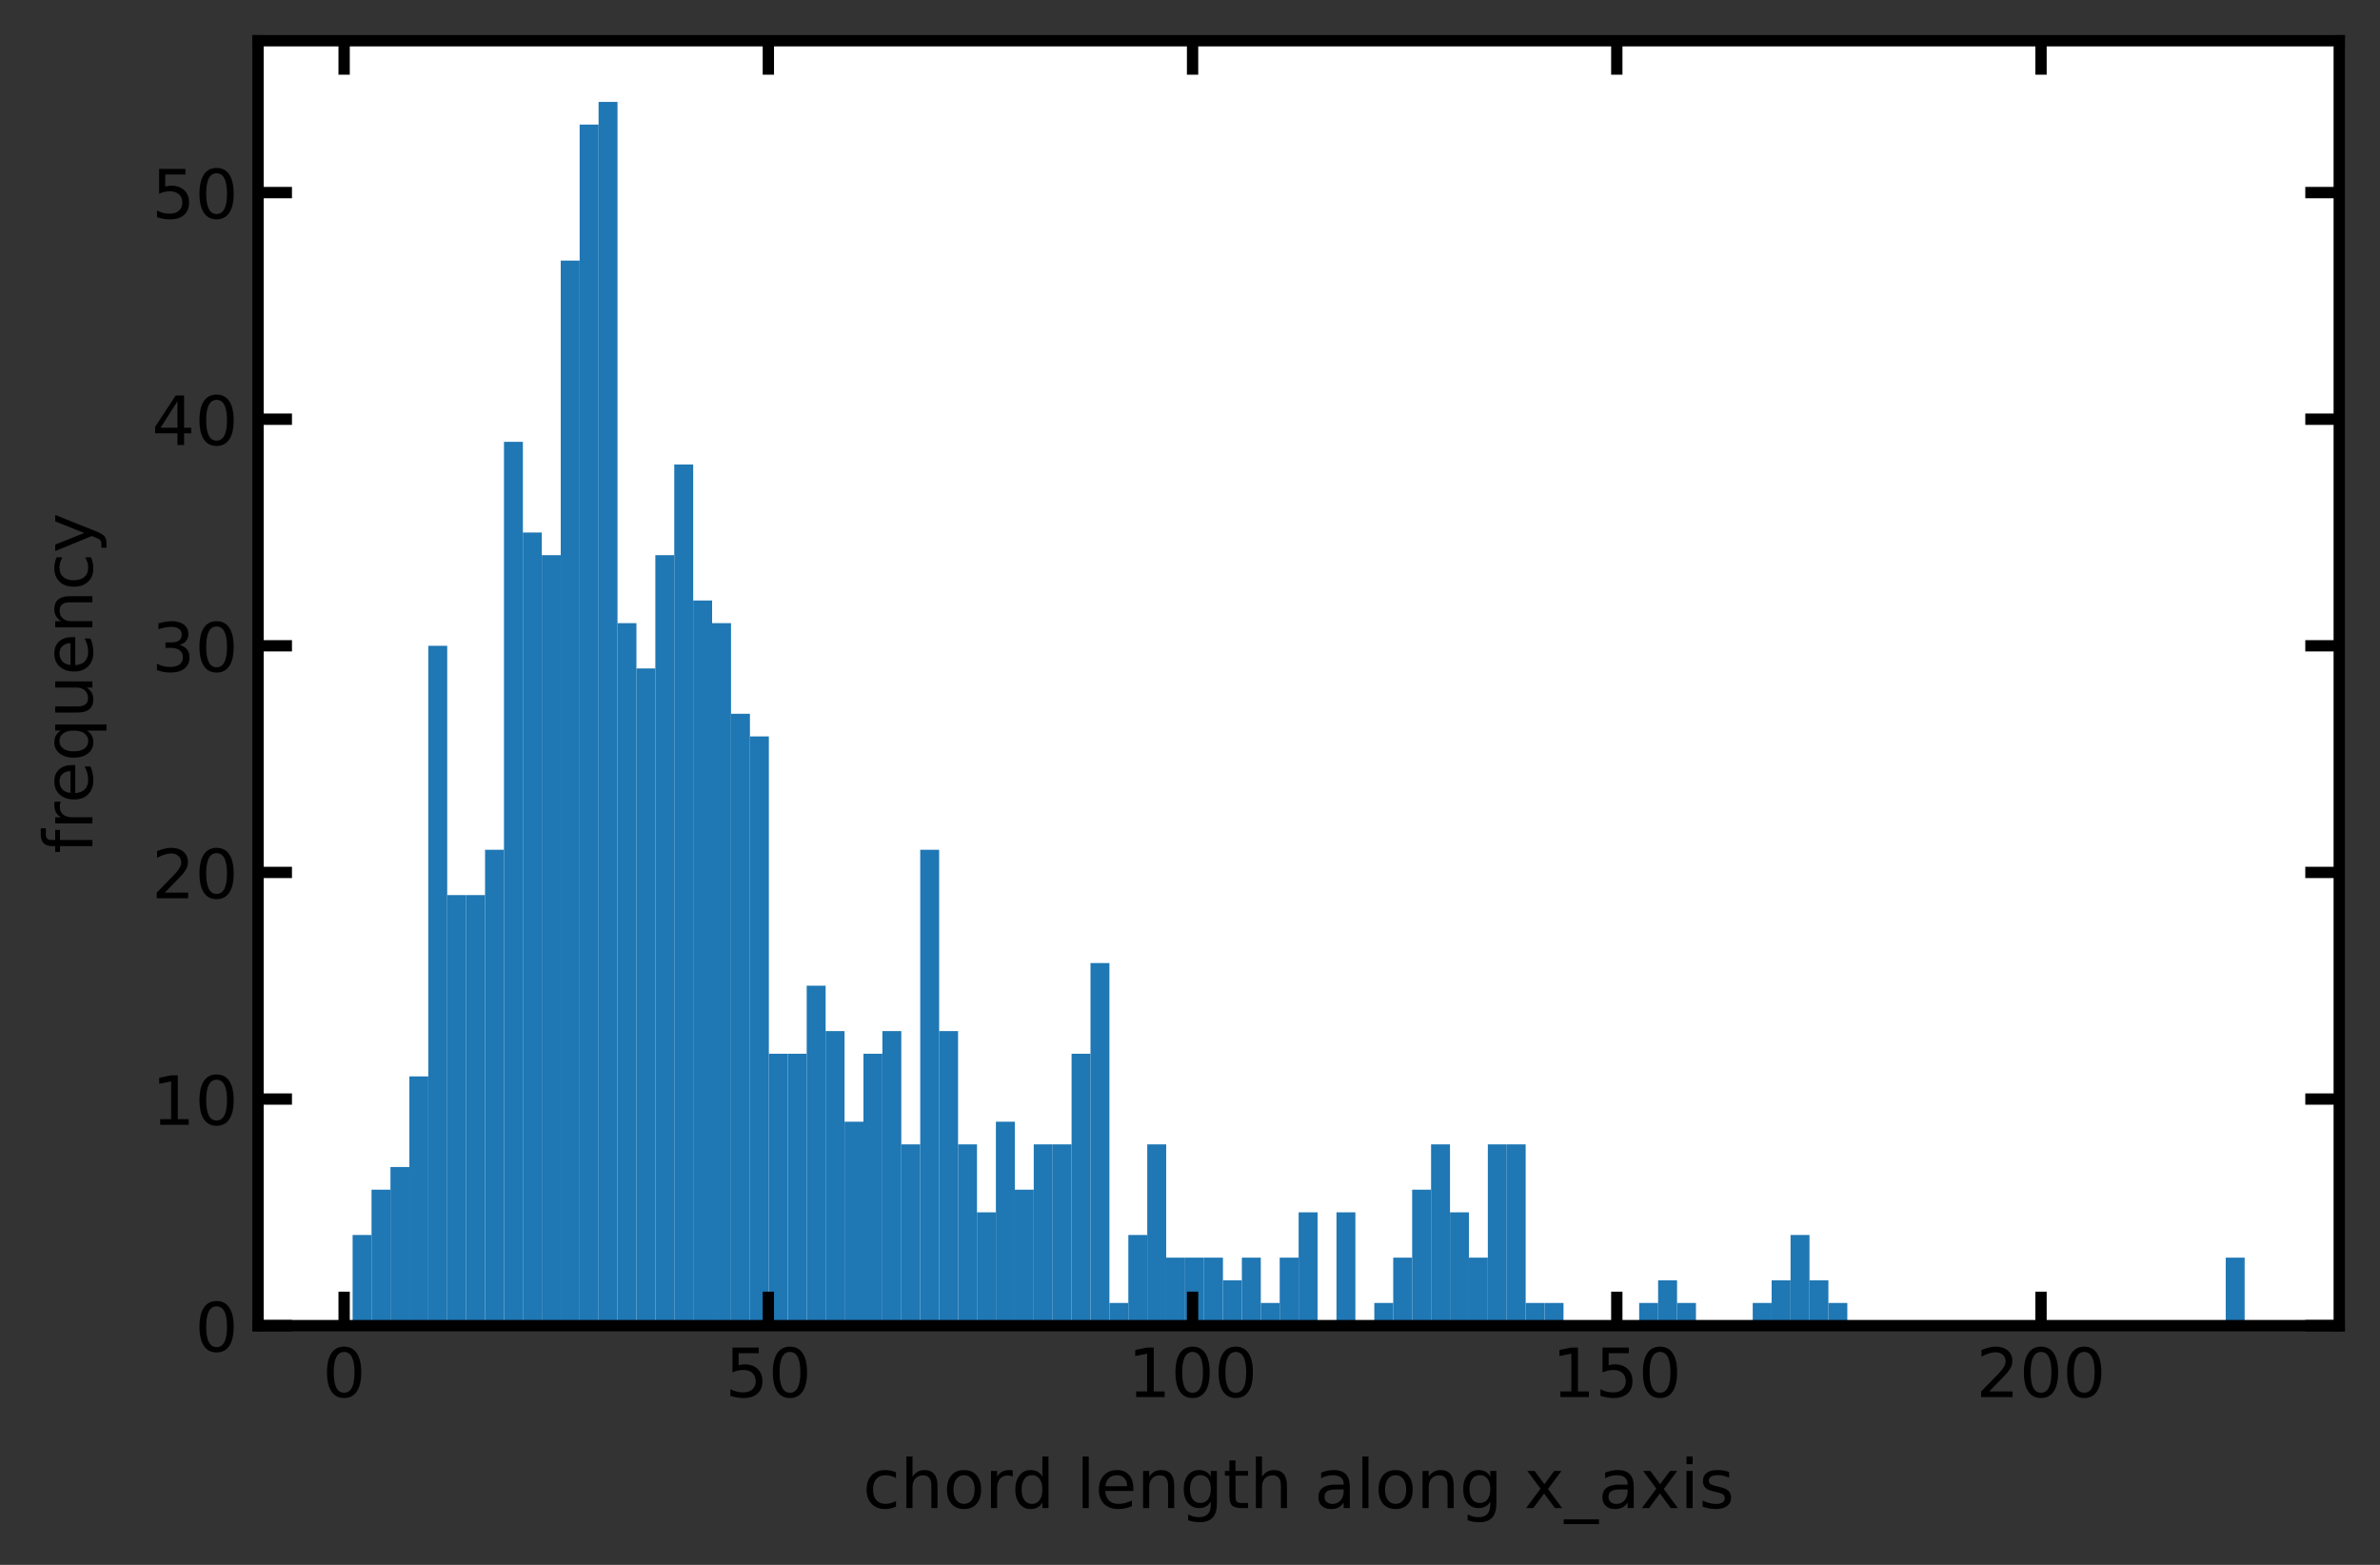 <?xml version="1.0" encoding="utf-8" standalone="no"?>
<!DOCTYPE svg PUBLIC "-//W3C//DTD SVG 1.1//EN"
  "http://www.w3.org/Graphics/SVG/1.1/DTD/svg11.dtd">
<!-- Created with matplotlib (https://matplotlib.org/) -->
<svg height="276.48pt" version="1.1" viewBox="0 0 420.48 276.48" width="420.48pt" xmlns="http://www.w3.org/2000/svg" xmlns:xlink="http://www.w3.org/1999/xlink">
 <rect x="0" y="0" width="420.48" height="276.48" fill="#333333" stroke="none"/>
 <defs>
  <style type="text/css">*{stroke-linecap:butt;stroke-linejoin:round;}</style>
 </defs>
 <g id="figure_1">
  <g id="patch_1">
   <path d="M 0 276.48 
L 420.48 276.48 
L 420.48 0 
L 0 0 
z
" style="fill:none;"/>
  </g>
  <g id="axes_1">
   <g id="patch_2">
    <path d="M 45.584 234.219 
L 413.28 234.219 
L 413.28 7.2 
L 45.584 7.2 
z
" style="fill:#ffffff;"/>
   </g>
   <g id="patch_3">
    <path clip-path="url(#pb87ffbeb3f)" d="M 62.297 234.219 
L 65.64 234.219 
L 65.64 218.203 
L 62.297 218.203 
z
" style="fill:#1f77b4;"/>
   </g>
   <g id="patch_4">
    <path clip-path="url(#pb87ffbeb3f)" d="M 65.64 234.219 
L 68.983 234.219 
L 68.983 210.196 
L 65.64 210.196 
z
" style="fill:#1f77b4;"/>
   </g>
   <g id="patch_5">
    <path clip-path="url(#pb87ffbeb3f)" d="M 68.983 234.219 
L 72.325 234.219 
L 72.325 206.192 
L 68.983 206.192 
z
" style="fill:#1f77b4;"/>
   </g>
   <g id="patch_6">
    <path clip-path="url(#pb87ffbeb3f)" d="M 72.325 234.219 
L 75.668 234.219 
L 75.668 190.176 
L 72.325 190.176 
z
" style="fill:#1f77b4;"/>
   </g>
   <g id="patch_7">
    <path clip-path="url(#pb87ffbeb3f)" d="M 75.668 234.219 
L 79.011 234.219 
L 79.011 114.103 
L 75.668 114.103 
z
" style="fill:#1f77b4;"/>
   </g>
   <g id="patch_8">
    <path clip-path="url(#pb87ffbeb3f)" d="M 79.011 234.219 
L 82.353 234.219 
L 82.353 158.145 
L 79.011 158.145 
z
" style="fill:#1f77b4;"/>
   </g>
   <g id="patch_9">
    <path clip-path="url(#pb87ffbeb3f)" d="M 82.353 234.219 
L 85.696 234.219 
L 85.696 158.145 
L 82.353 158.145 
z
" style="fill:#1f77b4;"/>
   </g>
   <g id="patch_10">
    <path clip-path="url(#pb87ffbeb3f)" d="M 85.696 234.219 
L 89.039 234.219 
L 89.039 150.138 
L 85.696 150.138 
z
" style="fill:#1f77b4;"/>
   </g>
   <g id="patch_11">
    <path clip-path="url(#pb87ffbeb3f)" d="M 89.039 234.219 
L 92.381 234.219 
L 92.381 78.068 
L 89.039 78.068 
z
" style="fill:#1f77b4;"/>
   </g>
   <g id="patch_12">
    <path clip-path="url(#pb87ffbeb3f)" d="M 92.381 234.219 
L 95.724 234.219 
L 95.724 94.084 
L 92.381 94.084 
z
" style="fill:#1f77b4;"/>
   </g>
   <g id="patch_13">
    <path clip-path="url(#pb87ffbeb3f)" d="M 95.724 234.219 
L 99.067 234.219 
L 99.067 98.088 
L 95.724 98.088 
z
" style="fill:#1f77b4;"/>
   </g>
   <g id="patch_14">
    <path clip-path="url(#pb87ffbeb3f)" d="M 99.067 234.219 
L 102.41 234.219 
L 102.41 46.037 
L 99.067 46.037 
z
" style="fill:#1f77b4;"/>
   </g>
   <g id="patch_15">
    <path clip-path="url(#pb87ffbeb3f)" d="M 102.41 234.219 
L 105.752 234.219 
L 105.752 22.014 
L 102.41 22.014 
z
" style="fill:#1f77b4;"/>
   </g>
   <g id="patch_16">
    <path clip-path="url(#pb87ffbeb3f)" d="M 105.752 234.219 
L 109.095 234.219 
L 109.095 18.01 
L 105.752 18.01 
z
" style="fill:#1f77b4;"/>
   </g>
   <g id="patch_17">
    <path clip-path="url(#pb87ffbeb3f)" d="M 109.095 234.219 
L 112.438 234.219 
L 112.438 110.099 
L 109.095 110.099 
z
" style="fill:#1f77b4;"/>
   </g>
   <g id="patch_18">
    <path clip-path="url(#pb87ffbeb3f)" d="M 112.438 234.219 
L 115.78 234.219 
L 115.78 118.107 
L 112.438 118.107 
z
" style="fill:#1f77b4;"/>
   </g>
   <g id="patch_19">
    <path clip-path="url(#pb87ffbeb3f)" d="M 115.78 234.219 
L 119.123 234.219 
L 119.123 98.088 
L 115.78 98.088 
z
" style="fill:#1f77b4;"/>
   </g>
   <g id="patch_20">
    <path clip-path="url(#pb87ffbeb3f)" d="M 119.123 234.219 
L 122.466 234.219 
L 122.466 82.072 
L 119.123 82.072 
z
" style="fill:#1f77b4;"/>
   </g>
   <g id="patch_21">
    <path clip-path="url(#pb87ffbeb3f)" d="M 122.466 234.219 
L 125.808 234.219 
L 125.808 106.095 
L 122.466 106.095 
z
" style="fill:#1f77b4;"/>
   </g>
   <g id="patch_22">
    <path clip-path="url(#pb87ffbeb3f)" d="M 125.808 234.219 
L 129.151 234.219 
L 129.151 110.099 
L 125.808 110.099 
z
" style="fill:#1f77b4;"/>
   </g>
   <g id="patch_23">
    <path clip-path="url(#pb87ffbeb3f)" d="M 129.151 234.219 
L 132.494 234.219 
L 132.494 126.115 
L 129.151 126.115 
z
" style="fill:#1f77b4;"/>
   </g>
   <g id="patch_24">
    <path clip-path="url(#pb87ffbeb3f)" d="M 132.494 234.219 
L 135.836 234.219 
L 135.836 130.118 
L 132.494 130.118 
z
" style="fill:#1f77b4;"/>
   </g>
   <g id="patch_25">
    <path clip-path="url(#pb87ffbeb3f)" d="M 135.836 234.219 
L 139.179 234.219 
L 139.179 186.172 
L 135.836 186.172 
z
" style="fill:#1f77b4;"/>
   </g>
   <g id="patch_26">
    <path clip-path="url(#pb87ffbeb3f)" d="M 139.179 234.219 
L 142.522 234.219 
L 142.522 186.172 
L 139.179 186.172 
z
" style="fill:#1f77b4;"/>
   </g>
   <g id="patch_27">
    <path clip-path="url(#pb87ffbeb3f)" d="M 142.522 234.219 
L 145.865 234.219 
L 145.865 174.161 
L 142.522 174.161 
z
" style="fill:#1f77b4;"/>
   </g>
   <g id="patch_28">
    <path clip-path="url(#pb87ffbeb3f)" d="M 145.865 234.219 
L 149.207 234.219 
L 149.207 182.169 
L 145.865 182.169 
z
" style="fill:#1f77b4;"/>
   </g>
   <g id="patch_29">
    <path clip-path="url(#pb87ffbeb3f)" d="M 149.207 234.219 
L 152.55 234.219 
L 152.55 198.184 
L 149.207 198.184 
z
" style="fill:#1f77b4;"/>
   </g>
   <g id="patch_30">
    <path clip-path="url(#pb87ffbeb3f)" d="M 152.55 234.219 
L 155.893 234.219 
L 155.893 186.172 
L 152.55 186.172 
z
" style="fill:#1f77b4;"/>
   </g>
   <g id="patch_31">
    <path clip-path="url(#pb87ffbeb3f)" d="M 155.893 234.219 
L 159.235 234.219 
L 159.235 182.169 
L 155.893 182.169 
z
" style="fill:#1f77b4;"/>
   </g>
   <g id="patch_32">
    <path clip-path="url(#pb87ffbeb3f)" d="M 159.235 234.219 
L 162.578 234.219 
L 162.578 202.188 
L 159.235 202.188 
z
" style="fill:#1f77b4;"/>
   </g>
   <g id="patch_33">
    <path clip-path="url(#pb87ffbeb3f)" d="M 162.578 234.219 
L 165.921 234.219 
L 165.921 150.138 
L 162.578 150.138 
z
" style="fill:#1f77b4;"/>
   </g>
   <g id="patch_34">
    <path clip-path="url(#pb87ffbeb3f)" d="M 165.921 234.219 
L 169.263 234.219 
L 169.263 182.169 
L 165.921 182.169 
z
" style="fill:#1f77b4;"/>
   </g>
   <g id="patch_35">
    <path clip-path="url(#pb87ffbeb3f)" d="M 169.263 234.219 
L 172.606 234.219 
L 172.606 202.188 
L 169.263 202.188 
z
" style="fill:#1f77b4;"/>
   </g>
   <g id="patch_36">
    <path clip-path="url(#pb87ffbeb3f)" d="M 172.606 234.219 
L 175.949 234.219 
L 175.949 214.199 
L 172.606 214.199 
z
" style="fill:#1f77b4;"/>
   </g>
   <g id="patch_37">
    <path clip-path="url(#pb87ffbeb3f)" d="M 175.949 234.219 
L 179.291 234.219 
L 179.291 198.184 
L 175.949 198.184 
z
" style="fill:#1f77b4;"/>
   </g>
   <g id="patch_38">
    <path clip-path="url(#pb87ffbeb3f)" d="M 179.291 234.219 
L 182.634 234.219 
L 182.634 210.196 
L 179.291 210.196 
z
" style="fill:#1f77b4;"/>
   </g>
   <g id="patch_39">
    <path clip-path="url(#pb87ffbeb3f)" d="M 182.634 234.219 
L 185.977 234.219 
L 185.977 202.188 
L 182.634 202.188 
z
" style="fill:#1f77b4;"/>
   </g>
   <g id="patch_40">
    <path clip-path="url(#pb87ffbeb3f)" d="M 185.977 234.219 
L 189.32 234.219 
L 189.32 202.188 
L 185.977 202.188 
z
" style="fill:#1f77b4;"/>
   </g>
   <g id="patch_41">
    <path clip-path="url(#pb87ffbeb3f)" d="M 189.32 234.219 
L 192.662 234.219 
L 192.662 186.172 
L 189.32 186.172 
z
" style="fill:#1f77b4;"/>
   </g>
   <g id="patch_42">
    <path clip-path="url(#pb87ffbeb3f)" d="M 192.662 234.219 
L 196.005 234.219 
L 196.005 170.157 
L 192.662 170.157 
z
" style="fill:#1f77b4;"/>
   </g>
   <g id="patch_43">
    <path clip-path="url(#pb87ffbeb3f)" d="M 196.005 234.219 
L 199.348 234.219 
L 199.348 230.215 
L 196.005 230.215 
z
" style="fill:#1f77b4;"/>
   </g>
   <g id="patch_44">
    <path clip-path="url(#pb87ffbeb3f)" d="M 199.348 234.219 
L 202.69 234.219 
L 202.69 218.203 
L 199.348 218.203 
z
" style="fill:#1f77b4;"/>
   </g>
   <g id="patch_45">
    <path clip-path="url(#pb87ffbeb3f)" d="M 202.69 234.219 
L 206.033 234.219 
L 206.033 202.188 
L 202.69 202.188 
z
" style="fill:#1f77b4;"/>
   </g>
   <g id="patch_46">
    <path clip-path="url(#pb87ffbeb3f)" d="M 206.033 234.219 
L 209.376 234.219 
L 209.376 222.207 
L 206.033 222.207 
z
" style="fill:#1f77b4;"/>
   </g>
   <g id="patch_47">
    <path clip-path="url(#pb87ffbeb3f)" d="M 209.376 234.219 
L 212.718 234.219 
L 212.718 222.207 
L 209.376 222.207 
z
" style="fill:#1f77b4;"/>
   </g>
   <g id="patch_48">
    <path clip-path="url(#pb87ffbeb3f)" d="M 212.718 234.219 
L 216.061 234.219 
L 216.061 222.207 
L 212.718 222.207 
z
" style="fill:#1f77b4;"/>
   </g>
   <g id="patch_49">
    <path clip-path="url(#pb87ffbeb3f)" d="M 216.061 234.219 
L 219.404 234.219 
L 219.404 226.211 
L 216.061 226.211 
z
" style="fill:#1f77b4;"/>
   </g>
   <g id="patch_50">
    <path clip-path="url(#pb87ffbeb3f)" d="M 219.404 234.219 
L 222.746 234.219 
L 222.746 222.207 
L 219.404 222.207 
z
" style="fill:#1f77b4;"/>
   </g>
   <g id="patch_51">
    <path clip-path="url(#pb87ffbeb3f)" d="M 222.746 234.219 
L 226.089 234.219 
L 226.089 230.215 
L 222.746 230.215 
z
" style="fill:#1f77b4;"/>
   </g>
   <g id="patch_52">
    <path clip-path="url(#pb87ffbeb3f)" d="M 226.089 234.219 
L 229.432 234.219 
L 229.432 222.207 
L 226.089 222.207 
z
" style="fill:#1f77b4;"/>
   </g>
   <g id="patch_53">
    <path clip-path="url(#pb87ffbeb3f)" d="M 229.432 234.219 
L 232.775 234.219 
L 232.775 214.199 
L 229.432 214.199 
z
" style="fill:#1f77b4;"/>
   </g>
   <g id="patch_54">
    <path clip-path="url(#pb87ffbeb3f)" d="M 232.775 234.219 
L 236.117 234.219 
L 236.117 234.219 
L 232.775 234.219 
z
" style="fill:#1f77b4;"/>
   </g>
   <g id="patch_55">
    <path clip-path="url(#pb87ffbeb3f)" d="M 236.117 234.219 
L 239.46 234.219 
L 239.46 214.199 
L 236.117 214.199 
z
" style="fill:#1f77b4;"/>
   </g>
   <g id="patch_56">
    <path clip-path="url(#pb87ffbeb3f)" d="M 239.46 234.219 
L 242.803 234.219 
L 242.803 234.219 
L 239.46 234.219 
z
" style="fill:#1f77b4;"/>
   </g>
   <g id="patch_57">
    <path clip-path="url(#pb87ffbeb3f)" d="M 242.803 234.219 
L 246.145 234.219 
L 246.145 230.215 
L 242.803 230.215 
z
" style="fill:#1f77b4;"/>
   </g>
   <g id="patch_58">
    <path clip-path="url(#pb87ffbeb3f)" d="M 246.145 234.219 
L 249.488 234.219 
L 249.488 222.207 
L 246.145 222.207 
z
" style="fill:#1f77b4;"/>
   </g>
   <g id="patch_59">
    <path clip-path="url(#pb87ffbeb3f)" d="M 249.488 234.219 
L 252.831 234.219 
L 252.831 210.196 
L 249.488 210.196 
z
" style="fill:#1f77b4;"/>
   </g>
   <g id="patch_60">
    <path clip-path="url(#pb87ffbeb3f)" d="M 252.831 234.219 
L 256.173 234.219 
L 256.173 202.188 
L 252.831 202.188 
z
" style="fill:#1f77b4;"/>
   </g>
   <g id="patch_61">
    <path clip-path="url(#pb87ffbeb3f)" d="M 256.173 234.219 
L 259.516 234.219 
L 259.516 214.199 
L 256.173 214.199 
z
" style="fill:#1f77b4;"/>
   </g>
   <g id="patch_62">
    <path clip-path="url(#pb87ffbeb3f)" d="M 259.516 234.219 
L 262.859 234.219 
L 262.859 222.207 
L 259.516 222.207 
z
" style="fill:#1f77b4;"/>
   </g>
   <g id="patch_63">
    <path clip-path="url(#pb87ffbeb3f)" d="M 262.859 234.219 
L 266.202 234.219 
L 266.202 202.188 
L 262.859 202.188 
z
" style="fill:#1f77b4;"/>
   </g>
   <g id="patch_64">
    <path clip-path="url(#pb87ffbeb3f)" d="M 266.202 234.219 
L 269.544 234.219 
L 269.544 202.188 
L 266.202 202.188 
z
" style="fill:#1f77b4;"/>
   </g>
   <g id="patch_65">
    <path clip-path="url(#pb87ffbeb3f)" d="M 269.544 234.219 
L 272.887 234.219 
L 272.887 230.215 
L 269.544 230.215 
z
" style="fill:#1f77b4;"/>
   </g>
   <g id="patch_66">
    <path clip-path="url(#pb87ffbeb3f)" d="M 272.887 234.219 
L 276.23 234.219 
L 276.23 230.215 
L 272.887 230.215 
z
" style="fill:#1f77b4;"/>
   </g>
   <g id="patch_67">
    <path clip-path="url(#pb87ffbeb3f)" d="M 276.23 234.219 
L 279.572 234.219 
L 279.572 234.219 
L 276.23 234.219 
z
" style="fill:#1f77b4;"/>
   </g>
   <g id="patch_68">
    <path clip-path="url(#pb87ffbeb3f)" d="M 279.572 234.219 
L 282.915 234.219 
L 282.915 234.219 
L 279.572 234.219 
z
" style="fill:#1f77b4;"/>
   </g>
   <g id="patch_69">
    <path clip-path="url(#pb87ffbeb3f)" d="M 282.915 234.219 
L 286.258 234.219 
L 286.258 234.219 
L 282.915 234.219 
z
" style="fill:#1f77b4;"/>
   </g>
   <g id="patch_70">
    <path clip-path="url(#pb87ffbeb3f)" d="M 286.258 234.219 
L 289.6 234.219 
L 289.6 234.219 
L 286.258 234.219 
z
" style="fill:#1f77b4;"/>
   </g>
   <g id="patch_71">
    <path clip-path="url(#pb87ffbeb3f)" d="M 289.6 234.219 
L 292.943 234.219 
L 292.943 230.215 
L 289.6 230.215 
z
" style="fill:#1f77b4;"/>
   </g>
   <g id="patch_72">
    <path clip-path="url(#pb87ffbeb3f)" d="M 292.943 234.219 
L 296.286 234.219 
L 296.286 226.211 
L 292.943 226.211 
z
" style="fill:#1f77b4;"/>
   </g>
   <g id="patch_73">
    <path clip-path="url(#pb87ffbeb3f)" d="M 296.286 234.219 
L 299.628 234.219 
L 299.628 230.215 
L 296.286 230.215 
z
" style="fill:#1f77b4;"/>
   </g>
   <g id="patch_74">
    <path clip-path="url(#pb87ffbeb3f)" d="M 299.628 234.219 
L 302.971 234.219 
L 302.971 234.219 
L 299.628 234.219 
z
" style="fill:#1f77b4;"/>
   </g>
   <g id="patch_75">
    <path clip-path="url(#pb87ffbeb3f)" d="M 302.971 234.219 
L 306.314 234.219 
L 306.314 234.219 
L 302.971 234.219 
z
" style="fill:#1f77b4;"/>
   </g>
   <g id="patch_76">
    <path clip-path="url(#pb87ffbeb3f)" d="M 306.314 234.219 
L 309.657 234.219 
L 309.657 234.219 
L 306.314 234.219 
z
" style="fill:#1f77b4;"/>
   </g>
   <g id="patch_77">
    <path clip-path="url(#pb87ffbeb3f)" d="M 309.657 234.219 
L 312.999 234.219 
L 312.999 230.215 
L 309.657 230.215 
z
" style="fill:#1f77b4;"/>
   </g>
   <g id="patch_78">
    <path clip-path="url(#pb87ffbeb3f)" d="M 312.999 234.219 
L 316.342 234.219 
L 316.342 226.211 
L 312.999 226.211 
z
" style="fill:#1f77b4;"/>
   </g>
   <g id="patch_79">
    <path clip-path="url(#pb87ffbeb3f)" d="M 316.342 234.219 
L 319.685 234.219 
L 319.685 218.203 
L 316.342 218.203 
z
" style="fill:#1f77b4;"/>
   </g>
   <g id="patch_80">
    <path clip-path="url(#pb87ffbeb3f)" d="M 319.685 234.219 
L 323.027 234.219 
L 323.027 226.211 
L 319.685 226.211 
z
" style="fill:#1f77b4;"/>
   </g>
   <g id="patch_81">
    <path clip-path="url(#pb87ffbeb3f)" d="M 323.027 234.219 
L 326.37 234.219 
L 326.37 230.215 
L 323.027 230.215 
z
" style="fill:#1f77b4;"/>
   </g>
   <g id="patch_82">
    <path clip-path="url(#pb87ffbeb3f)" d="M 326.37 234.219 
L 329.713 234.219 
L 329.713 234.219 
L 326.37 234.219 
z
" style="fill:#1f77b4;"/>
   </g>
   <g id="patch_83">
    <path clip-path="url(#pb87ffbeb3f)" d="M 329.713 234.219 
L 333.055 234.219 
L 333.055 234.219 
L 329.713 234.219 
z
" style="fill:#1f77b4;"/>
   </g>
   <g id="patch_84">
    <path clip-path="url(#pb87ffbeb3f)" d="M 333.055 234.219 
L 336.398 234.219 
L 336.398 234.219 
L 333.055 234.219 
z
" style="fill:#1f77b4;"/>
   </g>
   <g id="patch_85">
    <path clip-path="url(#pb87ffbeb3f)" d="M 336.398 234.219 
L 339.741 234.219 
L 339.741 234.219 
L 336.398 234.219 
z
" style="fill:#1f77b4;"/>
   </g>
   <g id="patch_86">
    <path clip-path="url(#pb87ffbeb3f)" d="M 339.741 234.219 
L 343.083 234.219 
L 343.083 234.219 
L 339.741 234.219 
z
" style="fill:#1f77b4;"/>
   </g>
   <g id="patch_87">
    <path clip-path="url(#pb87ffbeb3f)" d="M 343.083 234.219 
L 346.426 234.219 
L 346.426 234.219 
L 343.083 234.219 
z
" style="fill:#1f77b4;"/>
   </g>
   <g id="patch_88">
    <path clip-path="url(#pb87ffbeb3f)" d="M 346.426 234.219 
L 349.769 234.219 
L 349.769 234.219 
L 346.426 234.219 
z
" style="fill:#1f77b4;"/>
   </g>
   <g id="patch_89">
    <path clip-path="url(#pb87ffbeb3f)" d="M 349.769 234.219 
L 353.112 234.219 
L 353.112 234.219 
L 349.769 234.219 
z
" style="fill:#1f77b4;"/>
   </g>
   <g id="patch_90">
    <path clip-path="url(#pb87ffbeb3f)" d="M 353.112 234.219 
L 356.454 234.219 
L 356.454 234.219 
L 353.112 234.219 
z
" style="fill:#1f77b4;"/>
   </g>
   <g id="patch_91">
    <path clip-path="url(#pb87ffbeb3f)" d="M 356.454 234.219 
L 359.797 234.219 
L 359.797 234.219 
L 356.454 234.219 
z
" style="fill:#1f77b4;"/>
   </g>
   <g id="patch_92">
    <path clip-path="url(#pb87ffbeb3f)" d="M 359.797 234.219 
L 363.14 234.219 
L 363.14 234.219 
L 359.797 234.219 
z
" style="fill:#1f77b4;"/>
   </g>
   <g id="patch_93">
    <path clip-path="url(#pb87ffbeb3f)" d="M 363.14 234.219 
L 366.482 234.219 
L 366.482 234.219 
L 363.14 234.219 
z
" style="fill:#1f77b4;"/>
   </g>
   <g id="patch_94">
    <path clip-path="url(#pb87ffbeb3f)" d="M 366.482 234.219 
L 369.825 234.219 
L 369.825 234.219 
L 366.482 234.219 
z
" style="fill:#1f77b4;"/>
   </g>
   <g id="patch_95">
    <path clip-path="url(#pb87ffbeb3f)" d="M 369.825 234.219 
L 373.168 234.219 
L 373.168 234.219 
L 369.825 234.219 
z
" style="fill:#1f77b4;"/>
   </g>
   <g id="patch_96">
    <path clip-path="url(#pb87ffbeb3f)" d="M 373.168 234.219 
L 376.51 234.219 
L 376.51 234.219 
L 373.168 234.219 
z
" style="fill:#1f77b4;"/>
   </g>
   <g id="patch_97">
    <path clip-path="url(#pb87ffbeb3f)" d="M 376.51 234.219 
L 379.853 234.219 
L 379.853 234.219 
L 376.51 234.219 
z
" style="fill:#1f77b4;"/>
   </g>
   <g id="patch_98">
    <path clip-path="url(#pb87ffbeb3f)" d="M 379.853 234.219 
L 383.196 234.219 
L 383.196 234.219 
L 379.853 234.219 
z
" style="fill:#1f77b4;"/>
   </g>
   <g id="patch_99">
    <path clip-path="url(#pb87ffbeb3f)" d="M 383.196 234.219 
L 386.538 234.219 
L 386.538 234.219 
L 383.196 234.219 
z
" style="fill:#1f77b4;"/>
   </g>
   <g id="patch_100">
    <path clip-path="url(#pb87ffbeb3f)" d="M 386.538 234.219 
L 389.881 234.219 
L 389.881 234.219 
L 386.538 234.219 
z
" style="fill:#1f77b4;"/>
   </g>
   <g id="patch_101">
    <path clip-path="url(#pb87ffbeb3f)" d="M 389.881 234.219 
L 393.224 234.219 
L 393.224 234.219 
L 389.881 234.219 
z
" style="fill:#1f77b4;"/>
   </g>
   <g id="patch_102">
    <path clip-path="url(#pb87ffbeb3f)" d="M 393.224 234.219 
L 396.567 234.219 
L 396.567 222.207 
L 393.224 222.207 
z
" style="fill:#1f77b4;"/>
   </g>
   <g id="matplotlib.axis_1">
    <g id="xtick_1">
     <g id="line2d_1">
      <defs>
       <path d="M 0 0 
L 0 -6 
" id="mbcafe29746" style="stroke:#000000;stroke-width:2;"/>
      </defs>
      <g>
       <use style="fill:#ffffff;stroke:#000000;stroke-width:2;" x="60.798" xlink:href="#mbcafe29746" y="234.219"/>
      </g>
     </g>
     <g id="line2d_2">
      <defs>
       <path d="M 0 0 
L 0 6 
" id="ma1d43d5dcc" style="stroke:#000000;stroke-width:2;"/>
      </defs>
      <g>
       <use style="fill:#ffffff;stroke:#000000;stroke-width:2;" x="60.798" xlink:href="#ma1d43d5dcc" y="7.2"/>
      </g>
     </g>
     <g id="text_1">
      <!-- 0 -->
      <g transform="translate(56.981 246.837)scale(0.12 -0.12)">
       <defs>
        <path d="M 31.781 66.406 
Q 24.172 66.406 20.328 58.906 
Q 16.5 51.422 16.5 36.375 
Q 16.5 21.391 20.328 13.891 
Q 24.172 6.391 31.781 6.391 
Q 39.453 6.391 43.281 13.891 
Q 47.125 21.391 47.125 36.375 
Q 47.125 51.422 43.281 58.906 
Q 39.453 66.406 31.781 66.406 
z
M 31.781 74.219 
Q 44.047 74.219 50.516 64.516 
Q 56.984 54.828 56.984 36.375 
Q 56.984 17.969 50.516 8.266 
Q 44.047 -1.422 31.781 -1.422 
Q 19.531 -1.422 13.062 8.266 
Q 6.594 17.969 6.594 36.375 
Q 6.594 54.828 13.062 64.516 
Q 19.531 74.219 31.781 74.219 
z
" id="DejaVuSans-48"/>
       </defs>
       <use xlink:href="#DejaVuSans-48"/>
      </g>
     </g>
    </g>
    <g id="xtick_2">
     <g id="line2d_3">
      <g>
       <use style="fill:#ffffff;stroke:#000000;stroke-width:2;" x="135.747" xlink:href="#mbcafe29746" y="234.219"/>
      </g>
     </g>
     <g id="line2d_4">
      <g>
       <use style="fill:#ffffff;stroke:#000000;stroke-width:2;" x="135.747" xlink:href="#ma1d43d5dcc" y="7.2"/>
      </g>
     </g>
     <g id="text_2">
      <!-- 50 -->
      <g transform="translate(128.112 246.837)scale(0.12 -0.12)">
       <defs>
        <path d="M 10.797 72.906 
L 49.516 72.906 
L 49.516 64.594 
L 19.828 64.594 
L 19.828 46.734 
Q 21.969 47.469 24.109 47.828 
Q 26.266 48.188 28.422 48.188 
Q 40.625 48.188 47.75 41.5 
Q 54.891 34.812 54.891 23.391 
Q 54.891 11.625 47.562 5.094 
Q 40.234 -1.422 26.906 -1.422 
Q 22.312 -1.422 17.547 -0.641 
Q 12.797 0.141 7.719 1.703 
L 7.719 11.625 
Q 12.109 9.234 16.797 8.062 
Q 21.484 6.891 26.703 6.891 
Q 35.156 6.891 40.078 11.328 
Q 45.016 15.766 45.016 23.391 
Q 45.016 31 40.078 35.438 
Q 35.156 39.891 26.703 39.891 
Q 22.75 39.891 18.812 39.016 
Q 14.891 38.141 10.797 36.281 
z
" id="DejaVuSans-53"/>
       </defs>
       <use xlink:href="#DejaVuSans-53"/>
       <use x="63.623" xlink:href="#DejaVuSans-48"/>
      </g>
     </g>
    </g>
    <g id="xtick_3">
     <g id="line2d_5">
      <g>
       <use style="fill:#ffffff;stroke:#000000;stroke-width:2;" x="210.695" xlink:href="#mbcafe29746" y="234.219"/>
      </g>
     </g>
     <g id="line2d_6">
      <g>
       <use style="fill:#ffffff;stroke:#000000;stroke-width:2;" x="210.695" xlink:href="#ma1d43d5dcc" y="7.2"/>
      </g>
     </g>
     <g id="text_3">
      <!-- 100 -->
      <g transform="translate(199.242 246.837)scale(0.12 -0.12)">
       <defs>
        <path d="M 12.406 8.297 
L 28.516 8.297 
L 28.516 63.922 
L 10.984 60.406 
L 10.984 69.391 
L 28.422 72.906 
L 38.281 72.906 
L 38.281 8.297 
L 54.391 8.297 
L 54.391 0 
L 12.406 0 
z
" id="DejaVuSans-49"/>
       </defs>
       <use xlink:href="#DejaVuSans-49"/>
       <use x="63.623" xlink:href="#DejaVuSans-48"/>
       <use x="127.246" xlink:href="#DejaVuSans-48"/>
      </g>
     </g>
    </g>
    <g id="xtick_4">
     <g id="line2d_7">
      <g>
       <use style="fill:#ffffff;stroke:#000000;stroke-width:2;" x="285.643" xlink:href="#mbcafe29746" y="234.219"/>
      </g>
     </g>
     <g id="line2d_8">
      <g>
       <use style="fill:#ffffff;stroke:#000000;stroke-width:2;" x="285.643" xlink:href="#ma1d43d5dcc" y="7.2"/>
      </g>
     </g>
     <g id="text_4">
      <!-- 150 -->
      <g transform="translate(274.191 246.837)scale(0.12 -0.12)">
       <use xlink:href="#DejaVuSans-49"/>
       <use x="63.623" xlink:href="#DejaVuSans-53"/>
       <use x="127.246" xlink:href="#DejaVuSans-48"/>
      </g>
     </g>
    </g>
    <g id="xtick_5">
     <g id="line2d_9">
      <g>
       <use style="fill:#ffffff;stroke:#000000;stroke-width:2;" x="360.591" xlink:href="#mbcafe29746" y="234.219"/>
      </g>
     </g>
     <g id="line2d_10">
      <g>
       <use style="fill:#ffffff;stroke:#000000;stroke-width:2;" x="360.591" xlink:href="#ma1d43d5dcc" y="7.2"/>
      </g>
     </g>
     <g id="text_5">
      <!-- 200 -->
      <g transform="translate(349.139 246.837)scale(0.12 -0.12)">
       <defs>
        <path d="M 19.188 8.297 
L 53.609 8.297 
L 53.609 0 
L 7.328 0 
L 7.328 8.297 
Q 12.938 14.109 22.625 23.891 
Q 32.328 33.688 34.812 36.531 
Q 39.547 41.844 41.422 45.531 
Q 43.312 49.219 43.312 52.781 
Q 43.312 58.594 39.234 62.25 
Q 35.156 65.922 28.609 65.922 
Q 23.969 65.922 18.812 64.312 
Q 13.672 62.703 7.812 59.422 
L 7.812 69.391 
Q 13.766 71.781 18.938 73 
Q 24.125 74.219 28.422 74.219 
Q 39.75 74.219 46.484 68.547 
Q 53.219 62.891 53.219 53.422 
Q 53.219 48.922 51.531 44.891 
Q 49.859 40.875 45.406 35.406 
Q 44.188 33.984 37.641 27.219 
Q 31.109 20.453 19.188 8.297 
z
" id="DejaVuSans-50"/>
       </defs>
       <use xlink:href="#DejaVuSans-50"/>
       <use x="63.623" xlink:href="#DejaVuSans-48"/>
       <use x="127.246" xlink:href="#DejaVuSans-48"/>
      </g>
     </g>
    </g>
    <g id="text_6">
     <!-- chord length along x_axis -->
     <g transform="translate(152.444 266.451)scale(0.12 -0.12)">
      <defs>
       <path d="M 48.781 52.594 
L 48.781 44.188 
Q 44.969 46.297 41.141 47.344 
Q 37.312 48.391 33.406 48.391 
Q 24.656 48.391 19.812 42.844 
Q 14.984 37.312 14.984 27.297 
Q 14.984 17.281 19.812 11.734 
Q 24.656 6.203 33.406 6.203 
Q 37.312 6.203 41.141 7.25 
Q 44.969 8.297 48.781 10.406 
L 48.781 2.094 
Q 45.016 0.344 40.984 -0.531 
Q 36.969 -1.422 32.422 -1.422 
Q 20.062 -1.422 12.781 6.344 
Q 5.516 14.109 5.516 27.297 
Q 5.516 40.672 12.859 48.328 
Q 20.219 56 33.016 56 
Q 37.156 56 41.109 55.141 
Q 45.062 54.297 48.781 52.594 
z
" id="DejaVuSans-99"/>
       <path d="M 54.891 33.016 
L 54.891 0 
L 45.906 0 
L 45.906 32.719 
Q 45.906 40.484 42.875 44.328 
Q 39.844 48.188 33.797 48.188 
Q 26.516 48.188 22.312 43.547 
Q 18.109 38.922 18.109 30.906 
L 18.109 0 
L 9.078 0 
L 9.078 75.984 
L 18.109 75.984 
L 18.109 46.188 
Q 21.344 51.125 25.703 53.562 
Q 30.078 56 35.797 56 
Q 45.219 56 50.047 50.172 
Q 54.891 44.344 54.891 33.016 
z
" id="DejaVuSans-104"/>
       <path d="M 30.609 48.391 
Q 23.391 48.391 19.188 42.75 
Q 14.984 37.109 14.984 27.297 
Q 14.984 17.484 19.156 11.844 
Q 23.344 6.203 30.609 6.203 
Q 37.797 6.203 41.984 11.859 
Q 46.188 17.531 46.188 27.297 
Q 46.188 37.016 41.984 42.703 
Q 37.797 48.391 30.609 48.391 
z
M 30.609 56 
Q 42.328 56 49.016 48.375 
Q 55.719 40.766 55.719 27.297 
Q 55.719 13.875 49.016 6.219 
Q 42.328 -1.422 30.609 -1.422 
Q 18.844 -1.422 12.172 6.219 
Q 5.516 13.875 5.516 27.297 
Q 5.516 40.766 12.172 48.375 
Q 18.844 56 30.609 56 
z
" id="DejaVuSans-111"/>
       <path d="M 41.109 46.297 
Q 39.594 47.172 37.812 47.578 
Q 36.031 48 33.891 48 
Q 26.266 48 22.188 43.047 
Q 18.109 38.094 18.109 28.812 
L 18.109 0 
L 9.078 0 
L 9.078 54.688 
L 18.109 54.688 
L 18.109 46.188 
Q 20.953 51.172 25.484 53.578 
Q 30.031 56 36.531 56 
Q 37.453 56 38.578 55.875 
Q 39.703 55.766 41.062 55.516 
z
" id="DejaVuSans-114"/>
       <path d="M 45.406 46.391 
L 45.406 75.984 
L 54.391 75.984 
L 54.391 0 
L 45.406 0 
L 45.406 8.203 
Q 42.578 3.328 38.25 0.953 
Q 33.938 -1.422 27.875 -1.422 
Q 17.969 -1.422 11.734 6.484 
Q 5.516 14.406 5.516 27.297 
Q 5.516 40.188 11.734 48.094 
Q 17.969 56 27.875 56 
Q 33.938 56 38.25 53.625 
Q 42.578 51.266 45.406 46.391 
z
M 14.797 27.297 
Q 14.797 17.391 18.875 11.75 
Q 22.953 6.109 30.078 6.109 
Q 37.203 6.109 41.297 11.75 
Q 45.406 17.391 45.406 27.297 
Q 45.406 37.203 41.297 42.844 
Q 37.203 48.484 30.078 48.484 
Q 22.953 48.484 18.875 42.844 
Q 14.797 37.203 14.797 27.297 
z
" id="DejaVuSans-100"/>
       <path id="DejaVuSans-32"/>
       <path d="M 9.422 75.984 
L 18.406 75.984 
L 18.406 0 
L 9.422 0 
z
" id="DejaVuSans-108"/>
       <path d="M 56.203 29.594 
L 56.203 25.203 
L 14.891 25.203 
Q 15.484 15.922 20.484 11.062 
Q 25.484 6.203 34.422 6.203 
Q 39.594 6.203 44.453 7.469 
Q 49.312 8.734 54.109 11.281 
L 54.109 2.781 
Q 49.266 0.734 44.188 -0.344 
Q 39.109 -1.422 33.891 -1.422 
Q 20.797 -1.422 13.156 6.188 
Q 5.516 13.812 5.516 26.812 
Q 5.516 40.234 12.766 48.109 
Q 20.016 56 32.328 56 
Q 43.359 56 49.781 48.891 
Q 56.203 41.797 56.203 29.594 
z
M 47.219 32.234 
Q 47.125 39.594 43.094 43.984 
Q 39.062 48.391 32.422 48.391 
Q 24.906 48.391 20.391 44.141 
Q 15.875 39.891 15.188 32.172 
z
" id="DejaVuSans-101"/>
       <path d="M 54.891 33.016 
L 54.891 0 
L 45.906 0 
L 45.906 32.719 
Q 45.906 40.484 42.875 44.328 
Q 39.844 48.188 33.797 48.188 
Q 26.516 48.188 22.312 43.547 
Q 18.109 38.922 18.109 30.906 
L 18.109 0 
L 9.078 0 
L 9.078 54.688 
L 18.109 54.688 
L 18.109 46.188 
Q 21.344 51.125 25.703 53.562 
Q 30.078 56 35.797 56 
Q 45.219 56 50.047 50.172 
Q 54.891 44.344 54.891 33.016 
z
" id="DejaVuSans-110"/>
       <path d="M 45.406 27.984 
Q 45.406 37.75 41.375 43.109 
Q 37.359 48.484 30.078 48.484 
Q 22.859 48.484 18.828 43.109 
Q 14.797 37.75 14.797 27.984 
Q 14.797 18.266 18.828 12.891 
Q 22.859 7.516 30.078 7.516 
Q 37.359 7.516 41.375 12.891 
Q 45.406 18.266 45.406 27.984 
z
M 54.391 6.781 
Q 54.391 -7.172 48.188 -13.984 
Q 42 -20.797 29.203 -20.797 
Q 24.469 -20.797 20.266 -20.094 
Q 16.062 -19.391 12.109 -17.922 
L 12.109 -9.188 
Q 16.062 -11.328 19.922 -12.344 
Q 23.781 -13.375 27.781 -13.375 
Q 36.625 -13.375 41.016 -8.766 
Q 45.406 -4.156 45.406 5.172 
L 45.406 9.625 
Q 42.625 4.781 38.281 2.391 
Q 33.938 0 27.875 0 
Q 17.828 0 11.672 7.656 
Q 5.516 15.328 5.516 27.984 
Q 5.516 40.672 11.672 48.328 
Q 17.828 56 27.875 56 
Q 33.938 56 38.281 53.609 
Q 42.625 51.219 45.406 46.391 
L 45.406 54.688 
L 54.391 54.688 
z
" id="DejaVuSans-103"/>
       <path d="M 18.312 70.219 
L 18.312 54.688 
L 36.812 54.688 
L 36.812 47.703 
L 18.312 47.703 
L 18.312 18.016 
Q 18.312 11.328 20.141 9.422 
Q 21.969 7.516 27.594 7.516 
L 36.812 7.516 
L 36.812 0 
L 27.594 0 
Q 17.188 0 13.234 3.875 
Q 9.281 7.766 9.281 18.016 
L 9.281 47.703 
L 2.688 47.703 
L 2.688 54.688 
L 9.281 54.688 
L 9.281 70.219 
z
" id="DejaVuSans-116"/>
       <path d="M 34.281 27.484 
Q 23.391 27.484 19.188 25 
Q 14.984 22.516 14.984 16.5 
Q 14.984 11.719 18.141 8.906 
Q 21.297 6.109 26.703 6.109 
Q 34.188 6.109 38.703 11.406 
Q 43.219 16.703 43.219 25.484 
L 43.219 27.484 
z
M 52.203 31.203 
L 52.203 0 
L 43.219 0 
L 43.219 8.297 
Q 40.141 3.328 35.547 0.953 
Q 30.953 -1.422 24.312 -1.422 
Q 15.922 -1.422 10.953 3.297 
Q 6 8.016 6 15.922 
Q 6 25.141 12.172 29.828 
Q 18.359 34.516 30.609 34.516 
L 43.219 34.516 
L 43.219 35.406 
Q 43.219 41.609 39.141 45 
Q 35.062 48.391 27.688 48.391 
Q 23 48.391 18.547 47.266 
Q 14.109 46.141 10.016 43.891 
L 10.016 52.203 
Q 14.938 54.109 19.578 55.047 
Q 24.219 56 28.609 56 
Q 40.484 56 46.344 49.844 
Q 52.203 43.703 52.203 31.203 
z
" id="DejaVuSans-97"/>
       <path d="M 54.891 54.688 
L 35.109 28.078 
L 55.906 0 
L 45.312 0 
L 29.391 21.484 
L 13.484 0 
L 2.875 0 
L 24.125 28.609 
L 4.688 54.688 
L 15.281 54.688 
L 29.781 35.203 
L 44.281 54.688 
z
" id="DejaVuSans-120"/>
       <path d="M 50.984 -16.609 
L 50.984 -23.578 
L -0.984 -23.578 
L -0.984 -16.609 
z
" id="DejaVuSans-95"/>
       <path d="M 9.422 54.688 
L 18.406 54.688 
L 18.406 0 
L 9.422 0 
z
M 9.422 75.984 
L 18.406 75.984 
L 18.406 64.594 
L 9.422 64.594 
z
" id="DejaVuSans-105"/>
       <path d="M 44.281 53.078 
L 44.281 44.578 
Q 40.484 46.531 36.375 47.5 
Q 32.281 48.484 27.875 48.484 
Q 21.188 48.484 17.844 46.438 
Q 14.5 44.391 14.5 40.281 
Q 14.5 37.156 16.891 35.375 
Q 19.281 33.594 26.516 31.984 
L 29.594 31.297 
Q 39.156 29.25 43.188 25.516 
Q 47.219 21.781 47.219 15.094 
Q 47.219 7.469 41.188 3.016 
Q 35.156 -1.422 24.609 -1.422 
Q 20.219 -1.422 15.453 -0.562 
Q 10.688 0.297 5.422 2 
L 5.422 11.281 
Q 10.406 8.688 15.234 7.391 
Q 20.062 6.109 24.812 6.109 
Q 31.156 6.109 34.562 8.281 
Q 37.984 10.453 37.984 14.406 
Q 37.984 18.062 35.516 20.016 
Q 33.062 21.969 24.703 23.781 
L 21.578 24.516 
Q 13.234 26.266 9.516 29.906 
Q 5.812 33.547 5.812 39.891 
Q 5.812 47.609 11.281 51.797 
Q 16.75 56 26.812 56 
Q 31.781 56 36.172 55.266 
Q 40.578 54.547 44.281 53.078 
z
" id="DejaVuSans-115"/>
      </defs>
      <use xlink:href="#DejaVuSans-99"/>
      <use x="54.98" xlink:href="#DejaVuSans-104"/>
      <use x="118.359" xlink:href="#DejaVuSans-111"/>
      <use x="179.541" xlink:href="#DejaVuSans-114"/>
      <use x="218.904" xlink:href="#DejaVuSans-100"/>
      <use x="282.381" xlink:href="#DejaVuSans-32"/>
      <use x="314.168" xlink:href="#DejaVuSans-108"/>
      <use x="341.951" xlink:href="#DejaVuSans-101"/>
      <use x="403.475" xlink:href="#DejaVuSans-110"/>
      <use x="466.854" xlink:href="#DejaVuSans-103"/>
      <use x="530.33" xlink:href="#DejaVuSans-116"/>
      <use x="569.539" xlink:href="#DejaVuSans-104"/>
      <use x="632.918" xlink:href="#DejaVuSans-32"/>
      <use x="664.705" xlink:href="#DejaVuSans-97"/>
      <use x="725.984" xlink:href="#DejaVuSans-108"/>
      <use x="753.768" xlink:href="#DejaVuSans-111"/>
      <use x="814.949" xlink:href="#DejaVuSans-110"/>
      <use x="878.328" xlink:href="#DejaVuSans-103"/>
      <use x="941.805" xlink:href="#DejaVuSans-32"/>
      <use x="973.592" xlink:href="#DejaVuSans-120"/>
      <use x="1032.771" xlink:href="#DejaVuSans-95"/>
      <use x="1082.771" xlink:href="#DejaVuSans-97"/>
      <use x="1144.051" xlink:href="#DejaVuSans-120"/>
      <use x="1203.23" xlink:href="#DejaVuSans-105"/>
      <use x="1231.014" xlink:href="#DejaVuSans-115"/>
     </g>
    </g>
   </g>
   <g id="matplotlib.axis_2">
    <g id="ytick_1">
     <g id="line2d_11">
      <defs>
       <path d="M 0 0 
L 6 0 
" id="m019e648e1c" style="stroke:#000000;stroke-width:2;"/>
      </defs>
      <g>
       <use style="fill:#ffffff;stroke:#000000;stroke-width:2;" x="45.584" xlink:href="#m019e648e1c" y="234.219"/>
      </g>
     </g>
     <g id="line2d_12">
      <defs>
       <path d="M 0 0 
L -6 0 
" id="m7c7c329331" style="stroke:#000000;stroke-width:2;"/>
      </defs>
      <g>
       <use style="fill:#ffffff;stroke:#000000;stroke-width:2;" x="413.28" xlink:href="#m7c7c329331" y="234.219"/>
      </g>
     </g>
     <g id="text_7">
      <!-- 0 -->
      <g transform="translate(34.449 238.778)scale(0.12 -0.12)">
       <use xlink:href="#DejaVuSans-48"/>
      </g>
     </g>
    </g>
    <g id="ytick_2">
     <g id="line2d_13">
      <g>
       <use style="fill:#ffffff;stroke:#000000;stroke-width:2;" x="45.584" xlink:href="#m019e648e1c" y="194.18"/>
      </g>
     </g>
     <g id="line2d_14">
      <g>
       <use style="fill:#ffffff;stroke:#000000;stroke-width:2;" x="413.28" xlink:href="#m7c7c329331" y="194.18"/>
      </g>
     </g>
     <g id="text_8">
      <!-- 10 -->
      <g transform="translate(26.814 198.739)scale(0.12 -0.12)">
       <use xlink:href="#DejaVuSans-49"/>
       <use x="63.623" xlink:href="#DejaVuSans-48"/>
      </g>
     </g>
    </g>
    <g id="ytick_3">
     <g id="line2d_15">
      <g>
       <use style="fill:#ffffff;stroke:#000000;stroke-width:2;" x="45.584" xlink:href="#m019e648e1c" y="154.142"/>
      </g>
     </g>
     <g id="line2d_16">
      <g>
       <use style="fill:#ffffff;stroke:#000000;stroke-width:2;" x="413.28" xlink:href="#m7c7c329331" y="154.142"/>
      </g>
     </g>
     <g id="text_9">
      <!-- 20 -->
      <g transform="translate(26.814 158.701)scale(0.12 -0.12)">
       <use xlink:href="#DejaVuSans-50"/>
       <use x="63.623" xlink:href="#DejaVuSans-48"/>
      </g>
     </g>
    </g>
    <g id="ytick_4">
     <g id="line2d_17">
      <g>
       <use style="fill:#ffffff;stroke:#000000;stroke-width:2;" x="45.584" xlink:href="#m019e648e1c" y="114.103"/>
      </g>
     </g>
     <g id="line2d_18">
      <g>
       <use style="fill:#ffffff;stroke:#000000;stroke-width:2;" x="413.28" xlink:href="#m7c7c329331" y="114.103"/>
      </g>
     </g>
     <g id="text_10">
      <!-- 30 -->
      <g transform="translate(26.814 118.662)scale(0.12 -0.12)">
       <defs>
        <path d="M 40.578 39.312 
Q 47.656 37.797 51.625 33 
Q 55.609 28.219 55.609 21.188 
Q 55.609 10.406 48.188 4.484 
Q 40.766 -1.422 27.094 -1.422 
Q 22.516 -1.422 17.656 -0.516 
Q 12.797 0.391 7.625 2.203 
L 7.625 11.719 
Q 11.719 9.328 16.594 8.109 
Q 21.484 6.891 26.812 6.891 
Q 36.078 6.891 40.938 10.547 
Q 45.797 14.203 45.797 21.188 
Q 45.797 27.641 41.281 31.266 
Q 36.766 34.906 28.719 34.906 
L 20.219 34.906 
L 20.219 43.016 
L 29.109 43.016 
Q 36.375 43.016 40.234 45.922 
Q 44.094 48.828 44.094 54.297 
Q 44.094 59.906 40.109 62.906 
Q 36.141 65.922 28.719 65.922 
Q 24.656 65.922 20.016 65.031 
Q 15.375 64.156 9.812 62.312 
L 9.812 71.094 
Q 15.438 72.656 20.344 73.438 
Q 25.25 74.219 29.594 74.219 
Q 40.828 74.219 47.359 69.109 
Q 53.906 64.016 53.906 55.328 
Q 53.906 49.266 50.438 45.094 
Q 46.969 40.922 40.578 39.312 
z
" id="DejaVuSans-51"/>
       </defs>
       <use xlink:href="#DejaVuSans-51"/>
       <use x="63.623" xlink:href="#DejaVuSans-48"/>
      </g>
     </g>
    </g>
    <g id="ytick_5">
     <g id="line2d_19">
      <g>
       <use style="fill:#ffffff;stroke:#000000;stroke-width:2;" x="45.584" xlink:href="#m019e648e1c" y="74.064"/>
      </g>
     </g>
     <g id="line2d_20">
      <g>
       <use style="fill:#ffffff;stroke:#000000;stroke-width:2;" x="413.28" xlink:href="#m7c7c329331" y="74.064"/>
      </g>
     </g>
     <g id="text_11">
      <!-- 40 -->
      <g transform="translate(26.814 78.623)scale(0.12 -0.12)">
       <defs>
        <path d="M 37.797 64.312 
L 12.891 25.391 
L 37.797 25.391 
z
M 35.203 72.906 
L 47.609 72.906 
L 47.609 25.391 
L 58.016 25.391 
L 58.016 17.188 
L 47.609 17.188 
L 47.609 0 
L 37.797 0 
L 37.797 17.188 
L 4.891 17.188 
L 4.891 26.703 
z
" id="DejaVuSans-52"/>
       </defs>
       <use xlink:href="#DejaVuSans-52"/>
       <use x="63.623" xlink:href="#DejaVuSans-48"/>
      </g>
     </g>
    </g>
    <g id="ytick_6">
     <g id="line2d_21">
      <g>
       <use style="fill:#ffffff;stroke:#000000;stroke-width:2;" x="45.584" xlink:href="#m019e648e1c" y="34.026"/>
      </g>
     </g>
     <g id="line2d_22">
      <g>
       <use style="fill:#ffffff;stroke:#000000;stroke-width:2;" x="413.28" xlink:href="#m7c7c329331" y="34.026"/>
      </g>
     </g>
     <g id="text_12">
      <!-- 50 -->
      <g transform="translate(26.814 38.585)scale(0.12 -0.12)">
       <use xlink:href="#DejaVuSans-53"/>
       <use x="63.623" xlink:href="#DejaVuSans-48"/>
      </g>
     </g>
    </g>
    <g id="text_13">
     <!-- frequency -->
     <g transform="translate(16.318 150.801)rotate(-90)scale(0.12 -0.12)">
      <defs>
       <path d="M 37.109 75.984 
L 37.109 68.5 
L 28.516 68.5 
Q 23.688 68.5 21.797 66.547 
Q 19.922 64.594 19.922 59.516 
L 19.922 54.688 
L 34.719 54.688 
L 34.719 47.703 
L 19.922 47.703 
L 19.922 0 
L 10.891 0 
L 10.891 47.703 
L 2.297 47.703 
L 2.297 54.688 
L 10.891 54.688 
L 10.891 58.5 
Q 10.891 67.625 15.141 71.797 
Q 19.391 75.984 28.609 75.984 
z
" id="DejaVuSans-102"/>
       <path d="M 14.797 27.297 
Q 14.797 17.391 18.875 11.75 
Q 22.953 6.109 30.078 6.109 
Q 37.203 6.109 41.297 11.75 
Q 45.406 17.391 45.406 27.297 
Q 45.406 37.203 41.297 42.844 
Q 37.203 48.484 30.078 48.484 
Q 22.953 48.484 18.875 42.844 
Q 14.797 37.203 14.797 27.297 
z
M 45.406 8.203 
Q 42.578 3.328 38.25 0.953 
Q 33.938 -1.422 27.875 -1.422 
Q 17.969 -1.422 11.734 6.484 
Q 5.516 14.406 5.516 27.297 
Q 5.516 40.188 11.734 48.094 
Q 17.969 56 27.875 56 
Q 33.938 56 38.25 53.625 
Q 42.578 51.266 45.406 46.391 
L 45.406 54.688 
L 54.391 54.688 
L 54.391 -20.797 
L 45.406 -20.797 
z
" id="DejaVuSans-113"/>
       <path d="M 8.5 21.578 
L 8.5 54.688 
L 17.484 54.688 
L 17.484 21.922 
Q 17.484 14.156 20.5 10.266 
Q 23.531 6.391 29.594 6.391 
Q 36.859 6.391 41.078 11.031 
Q 45.312 15.672 45.312 23.688 
L 45.312 54.688 
L 54.297 54.688 
L 54.297 0 
L 45.312 0 
L 45.312 8.406 
Q 42.047 3.422 37.719 1 
Q 33.406 -1.422 27.688 -1.422 
Q 18.266 -1.422 13.375 4.438 
Q 8.5 10.297 8.5 21.578 
z
M 31.109 56 
z
" id="DejaVuSans-117"/>
       <path d="M 32.172 -5.078 
Q 28.375 -14.844 24.75 -17.812 
Q 21.141 -20.797 15.094 -20.797 
L 7.906 -20.797 
L 7.906 -13.281 
L 13.188 -13.281 
Q 16.891 -13.281 18.938 -11.516 
Q 21 -9.766 23.484 -3.219 
L 25.094 0.875 
L 2.984 54.688 
L 12.5 54.688 
L 29.594 11.922 
L 46.688 54.688 
L 56.203 54.688 
z
" id="DejaVuSans-121"/>
      </defs>
      <use xlink:href="#DejaVuSans-102"/>
      <use x="35.205" xlink:href="#DejaVuSans-114"/>
      <use x="74.068" xlink:href="#DejaVuSans-101"/>
      <use x="135.592" xlink:href="#DejaVuSans-113"/>
      <use x="199.068" xlink:href="#DejaVuSans-117"/>
      <use x="262.447" xlink:href="#DejaVuSans-101"/>
      <use x="323.971" xlink:href="#DejaVuSans-110"/>
      <use x="387.35" xlink:href="#DejaVuSans-99"/>
      <use x="442.33" xlink:href="#DejaVuSans-121"/>
     </g>
    </g>
   </g>
   <g id="patch_103">
    <path d="M 45.584 234.219 
L 45.584 7.2 
" style="fill:none;stroke:#000000;stroke-linecap:square;stroke-linejoin:miter;stroke-width:2;"/>
   </g>
   <g id="patch_104">
    <path d="M 413.28 234.219 
L 413.28 7.2 
" style="fill:none;stroke:#000000;stroke-linecap:square;stroke-linejoin:miter;stroke-width:2;"/>
   </g>
   <g id="patch_105">
    <path d="M 45.584 234.219 
L 413.28 234.219 
" style="fill:none;stroke:#000000;stroke-linecap:square;stroke-linejoin:miter;stroke-width:2;"/>
   </g>
   <g id="patch_106">
    <path d="M 45.584 7.2 
L 413.28 7.2 
" style="fill:none;stroke:#000000;stroke-linecap:square;stroke-linejoin:miter;stroke-width:2;"/>
   </g>
  </g>
 </g>
 <defs>
  <clipPath id="pb87ffbeb3f">
   <rect height="227.019" width="367.696" x="45.584" y="7.2"/>
  </clipPath>
 </defs>
</svg>
